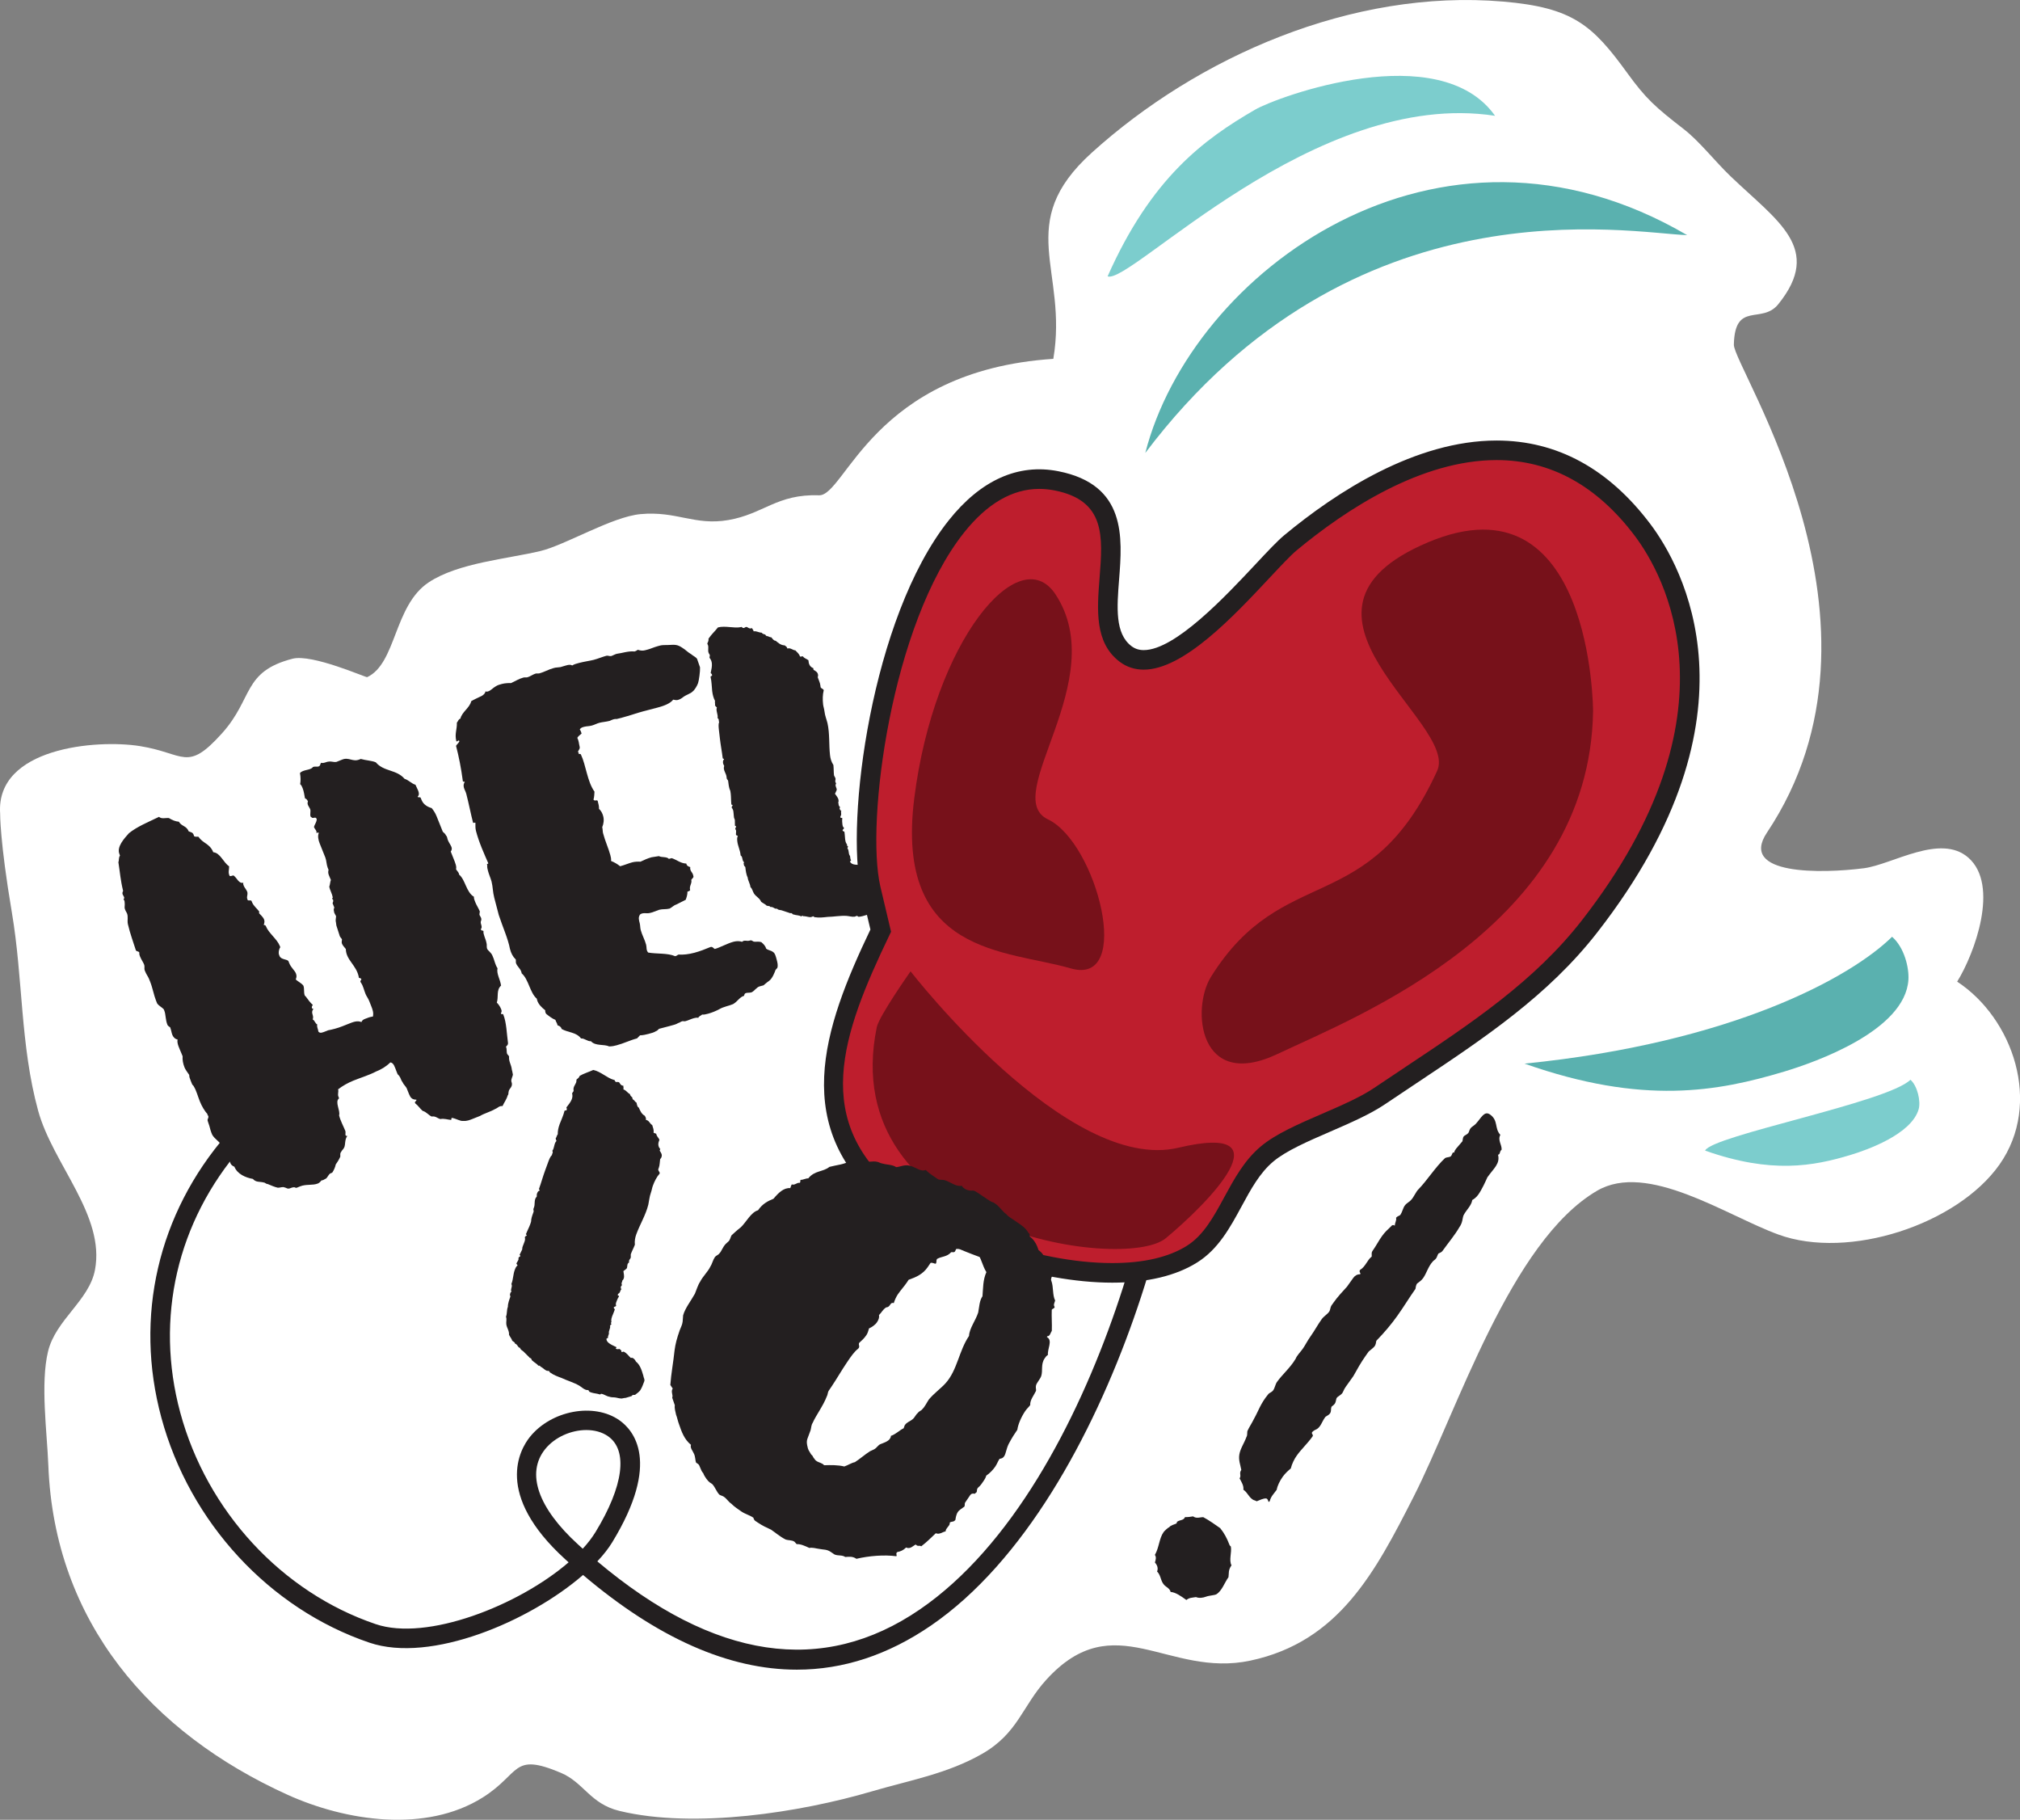 <?xml version="1.0" encoding="utf-8"?>
<!-- Generator: Adobe Illustrator 16.0.0, SVG Export Plug-In . SVG Version: 6.00 Build 0)  -->
<!DOCTYPE svg PUBLIC "-//W3C//DTD SVG 1.1//EN" "http://www.w3.org/Graphics/SVG/1.1/DTD/svg11.dtd">
<svg version="1.1" id="Layer_1" xmlns="http://www.w3.org/2000/svg" xmlns:xlink="http://www.w3.org/1999/xlink" x="0px" y="0px"
	 width="130.652px" height="117.676px" viewBox="0 0 130.652 117.676" enable-background="new 0 0 130.652 117.676"
	 xml:space="preserve">
<rect x="0" y="0" width="130.652" height="117.676" fill="#808080" stroke="none"/>
<g id="Layer_2">
</g>
<g>
	<path fill="#FFFFFF" d="M0.009,52.605c-0.285-4.26,6.225-4.804,9.03-4.36c2.927,0.463,3.031,1.716,5.316-0.821
		c2.042-2.265,1.322-3.986,4.564-4.827c1.265-0.328,4.756,1.227,4.828,1.192c1.897-0.889,1.718-4.624,3.977-6.128
		c1.904-1.268,5.104-1.52,7.227-2.028c1.611-0.385,4.63-2.217,6.476-2.387c2.342-0.216,3.494,0.759,5.68,0.384
		c2.279-0.391,3.143-1.696,5.862-1.601c1.71,0.06,3.474-8.05,15.159-8.824c0.973-5.751-2.588-8.736,2.477-13.322
		c6.833-6.186,16.829-10.616,26.616-9.781c4.511,0.386,5.778,1.517,8.025,4.613c1.201,1.656,1.808,2.204,3.646,3.625
		c1.032,0.798,2.002,2.064,3.045,3.065c3.021,2.897,6.001,4.657,3.077,8.271c-1.064,1.316-2.804-0.229-2.87,2.608
		c-0.034,1.483,11.17,18.03,2.14,31.558c-1.845,2.762,3.541,2.653,6.27,2.303c1.844-0.238,4.94-2.269,6.753-0.687
		c2.042,1.782,0.397,6.23-0.72,8.02c3.615,2.373,5.518,7.878,2.742,11.823c-2.729,3.878-9.753,6.195-14.313,4.529
		c-3.376-1.236-8.462-4.731-11.719-2.83c-5.598,3.272-9.05,14.256-11.868,19.791c-2.472,4.857-4.826,9.371-10.549,10.592
		c-5.342,1.142-8.793-3.596-13.199,1.229c-1.573,1.724-1.832,3.472-4.174,4.81c-2.251,1.285-4.698,1.707-7.134,2.423
		c-4.559,1.34-11.434,2.44-16.313,1.258c-1.896-0.462-2.299-1.838-3.788-2.464c-3.183-1.34-2.575,0.037-5.051,1.596
		c-3.667,2.305-8.829,1.545-12.634-0.18c-8.801-3.99-15.07-11.156-15.461-21.289c-0.081-2.123-0.523-5.299-0.018-7.381
		c0.499-2.047,2.658-3.283,3.034-5.264c0.67-3.525-2.729-6.84-3.677-10.302c-1.16-4.241-0.97-8.508-1.701-12.831
		C-0.013,54.386,0.009,52.605,0.009,52.605z"/>
	<g>
		<path fill="#231F20" d="M10.922,52.899c0.218,0.134,0.417,0.219,0.646,0.238c0.183,0.312,0.484,0.245,0.638,0.625
			c0.133,0.057,0.295,0.047,0.343,0.303c0.085,0.076,0.228,0.02,0.294,0.049c0.286,0.436,0.723,0.426,0.951,0.996
			c0.456,0.037,0.656,0.673,1.026,0.91c0,0.275-0.075,0.361,0.021,0.598c0.037,0.096,0.209-0.029,0.273,0
			c0.238,0.182,0.323,0.531,0.629,0.466c-0.028,0.065-0.011,0.112,0.028,0.208c0.058,0.143,0.229,0.295,0.236,0.456
			c0.011,0.161-0.065,0.247-0.008,0.39c0.01,0.161,0.18,0.037,0.266,0.113l0.039,0.096c0.095,0.236,0.332,0.417,0.455,0.588
			c0.02,0.047-0.008,0.114-0.008,0.114c0.104,0.122,0.256,0.228,0.332,0.417c0.037,0.095,0.027,0.209-0.027,0.343
			c0.113,0.01,0.133,0.058,0.151,0.104c0.171,0.426,0.712,0.814,0.884,1.242l0.039,0.096c-0.105,0.151-0.123,0.381-0.086,0.476
			l0.038,0.095c0.096,0.237,0.466,0.198,0.57,0.322l0.058,0.143c0.114,0.285,0.352,0.465,0.428,0.655
			c0.058,0.144,0.049,0.256-0.009,0.39c0.104,0.123,0.37,0.235,0.494,0.407c0.076,0.188,0.011,0.438,0.087,0.628
			c0.019,0.047,0.085,0.075,0.104,0.122c0.124,0.173,0.248,0.343,0.418,0.494c-0.074,0.085-0.112,0.267,0.049,0.256
			c-0.229,0.259,0.058,0.419-0.057,0.685c0.133,0.057,0.162,0.266,0.295,0.322c-0.037,0.18,0.048,0.258,0.076,0.465
			c0.105,0.125,0.247,0.066,0.438-0.01l0.188-0.076c0.257-0.047,0.607-0.133,0.939-0.267l0.381-0.151
			c0.285-0.115,0.567-0.229,0.835-0.115c0.058-0.135,0.15-0.172,0.247-0.211c0.143-0.057,0.332-0.133,0.494-0.143
			c0.065-0.246-0.029-0.484-0.105-0.674L23.88,64.73c-0.076-0.19-0.182-0.313-0.238-0.457c-0.114-0.284-0.143-0.493-0.285-0.711
			c-0.104-0.123-0.01-0.161,0.019-0.229c-0.058-0.143-0.181-0.037-0.17-0.15c-0.146-0.77-0.828-1.102-0.838-1.813
			c-0.105-0.123-0.209-0.246-0.248-0.343c-0.037-0.095-0.011-0.161,0-0.274c-0.039-0.096-0.105-0.123-0.144-0.219l-0.219-0.684
			l-0.029-0.208c-0.038-0.097,0-0.276,0.01-0.391c-0.038-0.096-0.143-0.218-0.135-0.333c-0.037-0.094-0.009-0.16,0.021-0.228
			l-0.114-0.285c0.028-0.065,0.058-0.133,0.038-0.181c0.047-0.019-0.086-0.074-0.059-0.142c0,0,0.049-0.019,0.028-0.066
			c-0.047-0.257-0.189-0.475-0.219-0.684c0.057-0.133,0.047-0.294,0.104-0.428c-0.112-0.284-0.219-0.408-0.151-0.655l-0.058-0.142
			c-0.075-0.19-0.075-0.465-0.151-0.655l-0.076-0.189l-0.286-0.713c-0.095-0.237-0.144-0.494-0.058-0.693
			c-0.066-0.028-0.114-0.009-0.162,0.01c0.057-0.134-0.097-0.237-0.152-0.38c0.038-0.181,0.161-0.285,0.18-0.513
			c-0.075-0.19-0.18-0.038-0.313-0.096c-0.021-0.047-0.066-0.027-0.086-0.075c-0.057-0.143,0.027-0.343-0.029-0.484
			c-0.057-0.143-0.229-0.295-0.143-0.494c-0.059-0.142-0.124-0.171-0.19-0.198c-0.048-0.257-0.077-0.466-0.152-0.655
			c-0.037-0.095-0.076-0.19-0.161-0.267c0.038-0.181,0.038-0.456-0.012-0.711c0.183-0.239,0.703-0.173,0.836-0.392
			c0.144-0.058,0.275,0,0.371-0.038c0.143-0.057,0.084-0.199,0.181-0.238c0.133,0.059,0.304-0.066,0.465-0.075
			c0.209-0.029,0.295,0.047,0.504,0.019l0.38-0.152c0.427-0.172,0.675,0.17,1.102-0.002l0.096-0.037
			c0.313,0.094,0.703,0.104,0.969,0.217c0.523,0.617,1.34,0.454,1.863,1.07c0.246,0.066,0.456,0.314,0.703,0.381
			c0.112,0.283,0.342,0.578,0.144,0.769c0.038,0.095,0.161-0.011,0.198,0.085l0.058,0.143c0.114,0.285,0.399,0.445,0.646,0.512
			c0.104,0.123,0.229,0.295,0.323,0.533l0.399,0.996c0.086,0.075,0.172,0.15,0.21,0.246c0.085,0.076,0.075,0.189,0.114,0.285
			c0.076,0.189,0.18,0.313,0.237,0.456c0.037,0.095,0.027,0.208-0.048,0.294l0.19,0.475c0.095,0.236,0.209,0.521,0.152,0.654
			c0.057,0.143,0.189,0.199,0.198,0.361c0.41,0.332,0.457,1.14,0.961,1.434c-0.009,0.113,0.029,0.209,0.087,0.351
			c0.075,0.19,0.219,0.409,0.295,0.599c-0.01,0.114-0.037,0.18-0.019,0.229c0.037,0.094,0.123,0.169,0.113,0.285
			c0.02,0.047-0.028,0.065-0.037,0.18c-0.01,0.115,0.133,0.332,0.01,0.438c0.01,0.161,0.133,0.059,0.171,0.152
			c-0.038,0.181,0.145,0.492,0.19,0.75c0.038,0.095,0,0.275,0.039,0.369c0.057,0.144,0.256,0.23,0.352,0.466l0.076,0.188
			c0.057,0.144,0.104,0.399,0.248,0.617c-0.076,0.361,0.172,0.703,0.229,1.121c-0.322,0.295-0.151,0.723-0.274,1.102
			c0.085,0.076,0.21,0.248,0.267,0.391c0.038,0.096,0.076,0.189,0,0.275c0.011,0.162,0.114,0.01,0.152,0.104
			c0.21,0.521,0.22,1.234,0.306,1.861c-0.009,0.113-0.057,0.133-0.133,0.218c0.077,0.19,0.02,0.323,0.077,0.466
			c0.019,0.049,0.085,0.076,0.123,0.17c-0.028,0.344,0.143,0.495,0.182,0.865c0.037,0.096,0.047,0.256,0.066,0.305
			c-0.01,0.112-0.113,0.266-0.104,0.426c0.152,0.381-0.15,0.447-0.171,0.676c-0.027,0.066,0.012,0.162-0.064,0.246
			c-0.066,0.248-0.246,0.486-0.332,0.686c-0.229-0.02-0.285,0.114-0.476,0.189c-0.313,0.183-0.712,0.287-0.979,0.449l-0.475,0.189
			c-0.189,0.076-0.38,0.152-0.607,0.133c-0.209,0.029-0.446-0.15-0.74-0.197c-0.049,0.019-0.01,0.112-0.057,0.133
			c-0.229-0.02-0.428-0.104-0.687-0.057c-0.18-0.037-0.304-0.209-0.56-0.162c-0.199-0.084-0.343-0.303-0.589-0.369
			c-0.172-0.151-0.314-0.369-0.467-0.475c-0.104-0.124,0.104-0.152,0.065-0.247c-0.274,0.001-0.379-0.122-0.475-0.36l-0.152-0.379
			c-0.039-0.097-0.209-0.248-0.267-0.39c-0.104-0.124-0.114-0.286-0.221-0.407c-0.018-0.049-0.084-0.076-0.104-0.125l-0.058-0.143
			c-0.114-0.284-0.182-0.588-0.409-0.605c-0.275,0.274-0.588,0.455-0.921,0.588c-0.455,0.238-0.949,0.381-1.473,0.592
			c-0.332,0.134-0.691,0.332-0.985,0.562c0.057,0.142-0.049,0.296,0.028,0.484l0.037,0.096c-0.294,0.228,0.097,0.787,0.002,1.103
			c0.086,0.351,0.285,0.711,0.4,0.996c0.057,0.143-0.076,0.36,0.133,0.332c-0.181,0.237-0.113,0.543-0.199,0.74
			c-0.057,0.135-0.15,0.172-0.208,0.305c-0.076,0.086-0.038,0.182-0.048,0.295c-0.086,0.199-0.188,0.352-0.294,0.504
			c-0.038,0.181-0.122,0.379-0.228,0.531l-0.096,0.039c-0.142,0.057-0.181,0.237-0.304,0.342c-0.095,0.037-0.219,0.143-0.285,0.113
			c-0.075,0.086-0.149,0.172-0.246,0.209c-0.332,0.135-0.76,0.029-1.14,0.182l-0.237,0.096c-0.048,0.02-0.133-0.055-0.18-0.036
			c-0.162,0.009-0.238,0.095-0.353,0.085c-0.048,0.02-0.133-0.057-0.313-0.095c-0.114-0.011-0.256,0.048-0.37,0.038
			c-0.181-0.037-0.446-0.15-0.646-0.235c-0.115-0.01-0.135-0.058-0.199-0.086c-0.314-0.095-0.552,0-0.763-0.246
			c-0.475-0.085-1.006-0.313-1.196-0.788c-0.133-0.057-0.22-0.132-0.256-0.227l-0.152-0.381c-0.104-0.123-0.257-0.228-0.314-0.371
			l-0.085-0.35c-0.113-0.285-0.446-0.428-0.628-0.74l-0.058-0.143c-0.076-0.189-0.104-0.398-0.181-0.589L13.439,72.5
			c-0.058-0.144,0.085-0.199,0.028-0.342c-0.021-0.048-0.086-0.076-0.038-0.096c-0.209-0.246-0.371-0.514-0.505-0.846
			c-0.133-0.332-0.219-0.684-0.381-0.948c-0.037-0.095-0.085-0.075-0.123-0.171l-0.076-0.189c-0.057-0.143-0.114-0.283-0.105-0.398
			c-0.122-0.172-0.245-0.342-0.304-0.483c-0.095-0.237-0.144-0.493-0.124-0.723l-0.076-0.188c-0.113-0.285-0.313-0.646-0.248-0.894
			c-0.181-0.038-0.284-0.161-0.342-0.304s-0.066-0.305-0.144-0.494c-0.066-0.027-0.151-0.104-0.171-0.151
			c-0.134-0.332-0.105-0.674-0.2-0.911l-0.038-0.095c-0.105-0.124-0.305-0.209-0.428-0.38l-0.076-0.19
			c-0.134-0.331-0.21-0.798-0.381-1.225l-0.077-0.19c-0.059-0.142-0.161-0.265-0.237-0.453l-0.038-0.096
			c-0.038-0.096,0.02-0.229-0.039-0.371c-0.057-0.143-0.181-0.313-0.257-0.504c-0.038-0.095-0.057-0.143-0.048-0.256
			c-0.038-0.096-0.133-0.057-0.218-0.133c-0.183-0.588-0.372-1.063-0.524-1.719c-0.048-0.256,0.037-0.457-0.058-0.692
			c-0.039-0.095-0.145-0.219-0.152-0.38c0.009-0.114,0.02-0.229-0.01-0.438c0,0-0.086-0.075-0.039-0.095
			c-0.017-0.046,0.03-0.065,0.03-0.065c-0.011-0.163-0.209-0.248-0.077-0.466c-0.172-0.703-0.2-1.188-0.306-1.861
			c0.057-0.133,0-0.275,0.104-0.428l-0.037-0.096c-0.19-0.474,0.313-1.007,0.615-1.349c0.541-0.438,1.301-0.743,1.946-1.057
			C10.456,52.976,10.694,52.88,10.922,52.899z"/>
	</g>
	<g>
		<path fill="#231F20" d="M36.383,43.099c0.232-0.061,0.452-0.169,0.628-0.066c0.127-0.082,0.267-0.118,0.452-0.167
			c0.325-0.085,0.709-0.137,0.94-0.197c0.278-0.073,0.546-0.191,0.823-0.265c0.093-0.024,0.21,0.044,0.303,0.02
			c0.095-0.024,0.222-0.107,0.359-0.145c0.338-0.037,0.743-0.193,1.151-0.151c0.14-0.036,0.173-0.096,0.22-0.108
			c0.164,0.057,0.314,0.067,0.455,0.031l0.186-0.049c0.187-0.049,0.406-0.156,0.685-0.229l0.14-0.036
			c0.093-0.024,0.291-0.026,0.489-0.028c0.44-0.017,0.581-0.053,0.945,0.198c0.176,0.104,0.315,0.265,0.552,0.402
			c0.129,0.114,0.293,0.172,0.376,0.298l0.19,0.546c0.016,0.244-0.07,0.861-0.128,1.025c-0.057,0.164-0.228,0.457-0.354,0.54
			c-0.115,0.129-0.395,0.202-0.603,0.355c-0.082,0.07-0.209,0.153-0.348,0.19c-0.093,0.024-0.198,0.002-0.303-0.02
			c-0.185,0.246-0.59,0.402-1.008,0.512l-0.93,0.243c-0.371,0.097-0.87,0.276-1.38,0.411L39.9,46.493
			c-0.149-0.009-0.243,0.016-0.464,0.122c-0.231,0.061-0.478,0.075-0.663,0.124c-0.185,0.049-0.313,0.131-0.498,0.18
			c-0.185,0.049-0.337,0.039-0.477,0.076c-0.139,0.036-0.232,0.061-0.301,0.178c0.069,0.08,0.095,0.174,0.119,0.266
			c-0.08,0.07-0.208,0.154-0.275,0.271c0.105,0.221,0.097,0.371,0.146,0.557s-0.091,0.223-0.101,0.375
			c0.059,0.034,0.059,0.034,0.023,0.092c0.059,0.034,0.15,0.01,0.164,0.057c0.334,0.707,0.402,1.73,0.877,2.401
			c-0.011,0.15-0.01,0.35-0.064,0.513c0.083,0.127,0.197-0.003,0.269,0.078c0.05,0.186,0.098,0.371,0.088,0.522
			c0.13,0.116,0.225,0.29,0.272,0.476c0.062,0.232,0.029,0.488-0.063,0.71c0.036,0.14,0.026,0.291,0.052,0.384
			c0.134,0.511,0.359,0.997,0.47,1.415c0.036,0.14,0.062,0.232,0.05,0.385c0.224,0.09,0.398,0.193,0.586,0.342
			c0.279-0.073,0.547-0.191,0.778-0.253c0.187-0.048,0.383-0.051,0.535-0.041c0.22-0.107,0.485-0.226,0.718-0.287l0.478-0.075
			c0.177,0.104,0.501,0.019,0.643,0.179l0.186-0.048c0.328,0.112,0.588,0.343,0.938,0.35c0.036,0.141,0.095,0.175,0.258,0.23
			c-0.032,0.257,0.132,0.313,0.182,0.499l0.023,0.093c0.024,0.094-0.069,0.118-0.138,0.235c0.062,0.232-0.147,0.385-0.074,0.664
			c-0.034,0.058-0.127,0.082-0.173,0.095c0.002,0.198-0.055,0.361-0.111,0.525l-0.613,0.309c-0.14,0.037-0.255,0.166-0.428,0.262
			c-0.231,0.061-0.441,0.017-0.675,0.077l-0.452,0.168l-0.139,0.036c-0.188,0.049-0.352-0.008-0.489,0.028
			c-0.047,0.013-0.14,0.037-0.174,0.096c-0.104,0.176-0.066,0.314-0.006,0.546c0.036,0.14,0.025,0.291,0.063,0.432
			c0.085,0.324,0.264,0.626,0.349,0.951c0.049,0.186-0.009,0.35,0.134,0.51c0.572,0.099,1.246,0.021,1.749,0.236
			c0.14-0.037,0.127-0.082,0.221-0.106c0.303,0.021,0.64-0.019,1.012-0.115c0.371-0.098,0.73-0.241,1.043-0.372
			c0.141-0.037,0.164,0.057,0.281,0.125c0.325-0.084,0.8-0.357,1.217-0.468c0.188-0.049,0.386-0.051,0.549,0.006
			c0.16-0.142,0.291-0.026,0.477-0.075l0.093-0.024c0.105,0.021,0.176,0.104,0.224,0.091c0.15,0.012,0.291-0.025,0.453,0.029
			c0.131,0.115,0.26,0.229,0.309,0.416c0.13,0.115,0.327,0.113,0.457,0.229c0.116,0.068,0.165,0.254,0.227,0.486
			c0.048,0.186,0.098,0.371,0.04,0.535l-0.114,0.13c-0.057,0.163-0.203,0.549-0.411,0.702c-0.127,0.084-0.369,0.295-0.369,0.295
			l-0.232,0.062c-0.23,0.062-0.322,0.284-0.543,0.392c-0.139,0.035-0.244,0.015-0.337,0.039c-0.14,0.035-0.115,0.127-0.149,0.187
			c-0.277,0.073-0.402,0.354-0.703,0.532c-0.268,0.119-0.604,0.158-0.904,0.336c-0.174,0.096-0.487,0.227-0.72,0.287
			c-0.14,0.037-0.277,0.072-0.384,0.052c-0.033,0.06-0.221,0.106-0.241,0.212c-0.105-0.021-0.197,0.003-0.291,0.025
			c-0.187,0.05-0.359,0.145-0.545,0.193c-0.094,0.023-0.152-0.011-0.197,0.002c-0.142,0.036-0.128,0.082-0.269,0.119
			c-0.127,0.082-0.357,0.143-0.591,0.203l-0.649,0.17c-0.081,0.072-0.114,0.131-0.208,0.155c-0.127,0.083-0.268,0.12-0.406,0.155
			c-0.231,0.062-0.417,0.109-0.615,0.111l-0.195,0.199c-0.465,0.121-0.857,0.325-1.321,0.446c-0.141,0.036-0.279,0.071-0.478,0.073
			c-0.34-0.158-0.896-0.012-1.181-0.336c-0.244,0.015-0.397-0.192-0.642-0.179c-0.309-0.415-0.844-0.376-1.255-0.614
			c-0.035-0.14-0.152-0.209-0.258-0.23c-0.049-0.186-0.106-0.219-0.144-0.357c-0.224-0.092-0.41-0.24-0.6-0.392
			c-0.082-0.126-0.048-0.185-0.061-0.231c-0.188-0.147-0.447-0.379-0.521-0.656l-0.023-0.094c-0.446-0.379-0.526-1.252-0.973-1.632
			l-0.024-0.092c-0.062-0.231-0.295-0.37-0.355-0.603l-0.002-0.197c-0.2-0.196-0.308-0.416-0.381-0.694
			c-0.124-0.663-0.47-1.416-0.723-2.192l-0.292-1.115c-0.098-0.371-0.09-0.721-0.175-1.046c-0.062-0.232-0.168-0.453-0.229-0.686
			c-0.037-0.139-0.062-0.232-0.051-0.383c-0.071-0.08,0.08-0.07,0.068-0.117c-0.251-0.579-0.599-1.332-0.792-2.076
			c-0.05-0.184-0.038-0.337-0.04-0.533c-0.014-0.047-0.095,0.023-0.151-0.011c-0.146-0.557-0.282-1.267-0.44-1.87
			c-0.036-0.139-0.118-0.267-0.155-0.405c-0.036-0.14-0.016-0.245,0.055-0.362c-0.012-0.045-0.139,0.037-0.13-0.115
			c-0.102-0.766-0.249-1.522-0.432-2.219c0.067-0.117,0.195-0.199,0.218-0.306c-0.082-0.126-0.127,0.084-0.198,0.003
			c-0.121-0.465,0.05-0.757,0.034-1.2c0.08-0.07,0.09-0.221,0.229-0.258c0.089-0.421,0.609-0.706,0.698-1.126
			c0.127-0.082,0.394-0.203,0.613-0.31c0.093-0.024,0.301-0.178,0.311-0.329c0.06,0.034,0.105,0.021,0.152,0.01
			c0.186-0.049,0.334-0.236,0.508-0.331c0.127-0.084,0.267-0.12,0.406-0.157c0.186-0.048,0.43-0.062,0.581-0.053
			c0.267-0.119,0.521-0.284,0.8-0.357c0.093-0.024,0.197-0.003,0.244-0.015c0.231-0.061,0.348-0.189,0.58-0.25l0.196-0.003
			c0.325-0.085,0.627-0.264,0.904-0.337l0.141-0.036l0.337-0.037L36.383,43.099z"/>
	</g>
	<g>
		<path fill="#231F20" d="M47.906,40.555c0.104-0.049,0.08,0.064,0.188,0.051c0.04,0.033,0.1-0.084,0.214-0.061
			c0.116,0.061,0.16,0.129,0.337,0.072c0.009,0.072,0.085,0.1,0.098,0.207c0.219-0.023,0.302,0.078,0.522,0.088
			c0.045,0.068,0.121,0.098,0.233,0.121c0.005,0.035,0.045,0.068,0.085,0.1c0.107-0.012,0.192,0.088,0.301,0.076
			c0.086,0.1,0.174,0.236,0.282,0.223c0.161,0.129,0.327,0.295,0.585,0.301c0.08,0.064,0.157,0.092,0.17,0.201l0.07-0.008
			c0.182-0.021,0.271,0.115,0.454,0.131c0.125,0.133,0.246,0.229,0.305,0.404l0.181-0.02c0.089,0.137,0.237,0.156,0.358,0.254
			l0.013,0.107c0.024,0.217,0.148,0.348,0.302,0.404l0.014,0.109c0.156,0.092,0.272,0.152,0.294,0.334
			c0.008,0.07-0.024,0.111-0.021,0.148c0.058,0.176,0.15,0.348,0.171,0.529l0.013,0.109c0.048,0.104,0.156,0.092,0.204,0.195
			c-0.073,0.303-0.078,0.596-0.042,0.922c0.018,0.145,0.07,0.285,0.092,0.465c0.027,0.254,0.13,0.5,0.192,0.748
			c0.151,0.678,0.086,1.383,0.164,2.07c0.024,0.217,0.085,0.43,0.218,0.635c0.025,0.217,0.015,0.438,0.038,0.654
			c0.01,0.072,0.09,0.137,0.103,0.246l-0.021,0.148c0.009,0.072,0.048,0.104,0.058,0.178c0,0-0.036,0.004-0.032,0.039
			c-0.024,0.113,0.061,0.213,0.073,0.322c-0.024,0.111-0.089,0.191-0.116,0.27c0.089,0.137,0.214,0.268,0.229,0.412
			c0.005,0.037,0.014,0.109-0.02,0.15c0.048,0.104-0.016,0.184,0.104,0.279c0.006,0.037,0.01,0.074-0.022,0.113
			c0.04,0.031,0.017,0.145,0.125,0.133c-0.032,0.041-0.028,0.076-0.023,0.113c0.032,0.289-0.052,0.189-0.04,0.297
			c-0.022,0.113,0.112,0.025,0.121,0.096c-0.02,0.148-0.008,0.258,0.005,0.367c0.014,0.107,0.021,0.18,0.103,0.244
			c0.008,0.074-0.064,0.082-0.093,0.156c0.009,0.074,0.081,0.066,0.121,0.098l0.021,0.18c0.024,0.219,0.01,0.402,0.103,0.574
			c0.005,0.037,0.04,0.033,0.045,0.068c0,0-0.023,0.113,0.049,0.105c0.045,0.068-0.028,0.076-0.021,0.148
			c0.129,0.17,0.036,0.326,0.166,0.494c0.013,0.109,0.024,0.217,0.068,0.285c0.004,0.037-0.071,0.01-0.063,0.082
			c0.101,0.244,0.497,0.199,0.827,0.197c0.005,0.037-0.022,0.113,0.014,0.109c0.108-0.014,0.141-0.053,0.21-0.098
			c0.074,0.027,0.185,0.016,0.195,0.125c0.072-0.01,0.064-0.082,0.138-0.09c0.257,0.008,0.378,0.104,0.565,0.156
			c0.037-0.006,0.069-0.045,0.104-0.049c0.108-0.012,0.226,0.047,0.306,0.111c0.339,0.072,0.589,0.336,0.838,0.602
			c0.09,0.135,0.202,0.16,0.219,0.305c0.021,0.182,0.05,0.434,0.029,0.582c0.013,0.109-0.108,0.344-0.167,0.459
			c-0.032,0.041-0.104,0.049-0.137,0.09c-0.032,0.039-0.024,0.111-0.062,0.117l-0.265,0.25c-0.104,0.047-0.2,0.17-0.272,0.178
			c-0.104,0.049-0.285,0.068-0.39,0.115c-0.104,0.051-0.209,0.1-0.317,0.111c-0.177,0.057-0.365,0.004-0.542,0.061
			c-0.035,0.006-0.027,0.076-0.064,0.08c-0.181,0.021-0.389,0.119-0.569,0.139l-0.107,0.014c-0.077-0.029-0.082-0.066-0.118-0.061
			l-0.141,0.053c-0.181,0.02-0.335-0.035-0.519-0.051c-0.406-0.027-0.836,0.059-1.238,0.066c-0.254,0.029-0.543,0.063-0.805,0.02
			c-0.036,0.004-0.076-0.029-0.116-0.061l-0.141,0.053c-0.146,0.016-0.264-0.045-0.446-0.059c-0.068,0.043-0.04-0.033-0.077-0.029
			c0.004,0.037-0.11-0.023-0.104,0.049c-0.157-0.092-0.338-0.072-0.491-0.127c-0.073,0.008-0.081-0.064-0.156-0.092
			c-0.037,0.004-0.108,0.012-0.148-0.02l-0.495-0.164c-0.112-0.023-0.186-0.016-0.267-0.08c-0.044-0.068-0.034,0.004-0.112-0.023
			c-0.112-0.023-0.161-0.129-0.343-0.107c-0.008-0.072-0.115-0.061-0.229-0.084c-0.086-0.1-0.238-0.156-0.359-0.252
			c-0.102-0.246-0.33-0.33-0.463-0.533c-0.089-0.137-0.108-0.318-0.229-0.414c-0.029-0.254-0.154-0.387-0.185-0.639
			c-0.093-0.172-0.126-0.463-0.146-0.643c-0.008-0.072-0.08-0.064-0.089-0.137c-0.013-0.109-0.052-0.141,0.016-0.186
			c-0.156-0.092-0.077-0.357-0.233-0.449l-0.009-0.072c-0.027-0.254-0.174-0.566-0.203-0.82c-0.017-0.145-0.027-0.254,0.031-0.369
			L47.604,54c-0.013-0.107,0.017-0.186,0.003-0.295c-0.004-0.035-0.044-0.066-0.049-0.104c-0.008-0.072,0.062-0.115,0.056-0.152
			c-0.004-0.037-0.075-0.027-0.079-0.064l-0.006-0.365l-0.053-0.141l-0.013-0.109c-0.024-0.217-0.009-0.402-0.134-0.533
			c-0.009-0.074,0.023-0.113,0.056-0.152c-0.008-0.074-0.112-0.025-0.084-0.102c-0.021-0.182-0.014-0.438-0.038-0.654
			c-0.013-0.109-0.024-0.219-0.069-0.287c-0.057-0.176-0.076-0.357-0.098-0.539c-0.008-0.07-0.085-0.1-0.093-0.17l-0.013-0.109
			c-0.021-0.182-0.146-0.314-0.172-0.531c-0.009-0.072,0.024-0.111,0.018-0.186c-0.085-0.1-0.109-0.316-0.01-0.4
			c0.027-0.076-0.072,0.008-0.085-0.102c-0.047-0.398-0.126-0.791-0.176-1.225l-0.063-0.543c-0.024-0.217-0.045-0.398,0.011-0.551
			c-0.045-0.068,0.016-0.186-0.101-0.246c0.047-0.225-0.13-0.498-0.043-0.691c-0.039-0.031-0.08-0.064-0.124-0.131
			c0.026-0.078-0.024-0.219,0.003-0.293c-0.095-0.174-0.154-0.387-0.185-0.641c-0.032-0.289-0.032-0.619-0.103-0.904
			c-0.009-0.072,0.104-0.049,0.097-0.119c-0.008-0.074-0.048-0.105-0.09-0.137c0.049-0.227,0.096-0.451,0.075-0.633
			c-0.018-0.145-0.064-0.248-0.148-0.35c-0.009-0.072,0.023-0.111,0.017-0.184c-0.045-0.068-0.091-0.139-0.104-0.246
			c-0.008-0.072,0.013-0.221,0-0.33c-0.008-0.07-0.049-0.104-0.058-0.176c0.062-0.117,0.089-0.193,0.076-0.303
			c0.188-0.277,0.421-0.486,0.611-0.729C46.905,40.449,47.477,40.641,47.906,40.555z"/>
	</g>
	<g>
		<path fill="#231F20" d="M39.689,69.827c0.115,0.002,0.043,0.092,0.146,0.131c0.021,0.045,0.128-0.031,0.219,0.041
			c0.077,0.105,0.086,0.187,0.27,0.215c-0.024,0.068,0.031,0.127-0.007,0.23c0.205,0.074,0.236,0.201,0.43,0.311
			c0.009,0.082,0.063,0.142,0.154,0.213c-0.013,0.035,0.01,0.08,0.03,0.127c0.104,0.037,0.134,0.164,0.236,0.203
			c0.031,0.127,0.049,0.289,0.15,0.326c0.087,0.188,0.162,0.408,0.39,0.53c0.042,0.093,0.1,0.152,0.062,0.255l0.067,0.025
			c0.172,0.063,0.188,0.225,0.349,0.32c0.052,0.174,0.117,0.313,0.089,0.498l0.171,0.063c0.02,0.162,0.144,0.246,0.207,0.387
			l-0.036,0.103c-0.076,0.204-0.023,0.38,0.089,0.497l-0.038,0.105c0.101,0.151,0.177,0.258,0.113,0.428
			c-0.023,0.068-0.069,0.092-0.083,0.125c-0.028,0.184-0.021,0.379-0.085,0.551l-0.037,0.104c-0.004,0.113,0.1,0.151,0.095,0.268
			c-0.201,0.236-0.336,0.496-0.448,0.805c-0.05,0.137-0.066,0.286-0.129,0.457c-0.087,0.238-0.106,0.503-0.161,0.756
			c-0.168,0.676-0.543,1.273-0.78,1.924c-0.074,0.205-0.115,0.424-0.089,0.665c-0.075,0.205-0.185,0.397-0.259,0.604
			c-0.025,0.068,0.018,0.162-0.02,0.264l-0.084,0.125c-0.025,0.068-0.005,0.115-0.029,0.184c0,0-0.033-0.014-0.046,0.021
			c-0.072,0.09-0.041,0.217-0.079,0.32c-0.071,0.09-0.166,0.133-0.225,0.188c0.02,0.162,0.07,0.338,0.021,0.475
			c-0.013,0.033-0.037,0.103-0.084,0.123c-0.004,0.115-0.097,0.158-0.032,0.299c-0.013,0.035-0.023,0.068-0.071,0.091
			c0.021,0.046-0.05,0.137,0.054,0.174c-0.047,0.022-0.061,0.056-0.072,0.091c-0.1,0.273-0.131,0.146-0.168,0.248
			c-0.072,0.09,0.09,0.071,0.064,0.141c-0.084,0.125-0.121,0.228-0.159,0.328c-0.038,0.104-0.063,0.172-0.021,0.267
			c-0.023,0.067-0.093,0.043-0.151,0.099c-0.024,0.067,0.044,0.094,0.064,0.141l-0.063,0.172c-0.075,0.205-0.172,0.363-0.166,0.559
			c-0.014,0.035,0.021,0.047,0.009,0.081c0,0-0.071,0.091-0.003,0.115c0.009,0.081-0.061,0.056-0.085,0.124
			c0.04,0.209-0.112,0.309-0.072,0.517c-0.038,0.103-0.075,0.205-0.066,0.286c-0.013,0.033-0.067-0.025-0.093,0.043
			c-0.02,0.264,0.356,0.402,0.651,0.549c-0.013,0.034-0.071,0.09-0.037,0.104c0.103,0.037,0.149,0.017,0.231,0.007
			c0.055,0.06,0.156,0.097,0.118,0.198c0.069,0.025,0.096-0.043,0.162-0.019c0.228,0.122,0.291,0.263,0.438,0.394
			c0.035,0.013,0.082-0.01,0.115,0.004c0.103,0.037,0.181,0.144,0.224,0.236c0.271,0.215,0.376,0.564,0.479,0.912
			c0.021,0.161,0.109,0.233,0.061,0.37c-0.063,0.171-0.15,0.41-0.234,0.534c-0.038,0.104-0.251,0.258-0.354,0.336
			c-0.047,0.021-0.115-0.004-0.162,0.018c-0.048,0.021-0.072,0.09-0.105,0.078l-0.349,0.104c-0.115-0.003-0.256,0.062-0.323,0.036
			c-0.115-0.002-0.287-0.064-0.4-0.068c-0.115-0.004-0.23-0.007-0.334-0.045c-0.183-0.027-0.329-0.158-0.514-0.188
			c-0.033-0.013-0.058,0.057-0.093,0.043c-0.171-0.063-0.401-0.068-0.572-0.131L38.125,90c-0.057-0.062-0.043-0.095-0.077-0.106
			l-0.149-0.017c-0.171-0.063-0.282-0.181-0.44-0.277c-0.352-0.205-0.773-0.321-1.139-0.494c-0.238-0.087-0.513-0.188-0.727-0.344
			c-0.034-0.012-0.055-0.059-0.078-0.105l-0.147-0.016c-0.138-0.051-0.216-0.156-0.373-0.253c-0.081,0.009-0.021-0.046-0.057-0.06
			c-0.013,0.033-0.09-0.072-0.114-0.004c-0.101-0.152-0.271-0.215-0.383-0.332c-0.067-0.025-0.043-0.095-0.1-0.152
			c-0.035-0.014-0.104-0.039-0.124-0.086l-0.369-0.367c-0.09-0.072-0.158-0.098-0.201-0.189c-0.01-0.082-0.034-0.014-0.091-0.072
			c-0.091-0.071-0.086-0.188-0.257-0.248c0.024-0.068-0.078-0.106-0.169-0.178c-0.031-0.129-0.144-0.246-0.207-0.387
			c0.019-0.266-0.148-0.443-0.176-0.686c-0.02-0.162,0.044-0.332-0.021-0.474c0.088-0.239,0.035-0.413,0.123-0.651
			c-0.006-0.197,0.095-0.472,0.157-0.642c0.023-0.067-0.044-0.094-0.02-0.161c0.037-0.104,0.017-0.148,0.098-0.158
			c-0.1-0.152,0.091-0.354-0.009-0.508l0.024-0.068c0.088-0.238,0.099-0.584,0.187-0.823c0.05-0.138,0.088-0.239,0.192-0.317
			L33.4,81.713c0.037-0.103,0.098-0.157,0.135-0.262c0.013-0.033-0.01-0.08,0.004-0.113c0.023-0.067,0.104-0.078,0.118-0.112
			c0.013-0.033-0.057-0.06-0.045-0.093l0.16-0.329l0.017-0.15l0.037-0.103c0.074-0.204,0.172-0.362,0.119-0.538
			c0.024-0.068,0.071-0.089,0.118-0.111c0.024-0.067-0.09-0.071-0.03-0.127c0.063-0.171,0.185-0.397,0.26-0.604
			c0.037-0.102,0.075-0.205,0.064-0.285c0.028-0.184,0.092-0.354,0.154-0.524c0.024-0.067-0.031-0.128-0.006-0.196l0.037-0.103
			c0.063-0.172,0.01-0.347,0.085-0.552c0.024-0.067,0.072-0.09,0.097-0.157c-0.03-0.127,0.045-0.332,0.172-0.362
			c0.061-0.058-0.067-0.025-0.029-0.129c0.138-0.376,0.24-0.765,0.391-1.175l0.188-0.513c0.075-0.205,0.139-0.377,0.257-0.487
			c-0.011-0.082,0.097-0.159,0.019-0.267c0.146-0.18,0.107-0.502,0.272-0.637c-0.021-0.047-0.043-0.094-0.054-0.174
			c0.061-0.057,0.075-0.205,0.136-0.262c-0.007-0.195,0.034-0.414,0.121-0.652c0.102-0.273,0.247-0.568,0.313-0.855
			c0.024-0.067,0.114,0.004,0.14-0.063c0.026-0.067,0.004-0.114-0.018-0.161c0.143-0.181,0.286-0.361,0.349-0.531
			c0.051-0.138,0.055-0.252,0.022-0.379c0.024-0.068,0.072-0.09,0.098-0.158c-0.01-0.082-0.019-0.162,0.02-0.266
			c0.024-0.068,0.108-0.191,0.146-0.296c0.024-0.067,0.003-0.114,0.028-0.185c0.104-0.075,0.165-0.133,0.202-0.234
			c0.293-0.164,0.595-0.247,0.875-0.378C38.841,69.284,39.267,69.709,39.689,69.827z"/>
	</g>
	<g>
		<g>
			<path fill="#231F20" d="M51.541,107.97c-4.398,0.001-9.021-2.044-13.83-6.124c-3.454,2.996-9.838,5.729-13.819,4.377
				c-6.465-2.191-11.62-7.768-13.455-14.549c-1.763-6.516-0.22-13.192,4.234-18.317l0.955,0.83
				c-4.173,4.802-5.619,11.056-3.968,17.157c1.726,6.38,6.568,11.621,12.64,13.68c3.309,1.126,9.23-1.193,12.479-3.995
				c-0.077-0.069-0.155-0.14-0.233-0.211c-4.61-4.202-2.907-7.104-2.274-7.894c1.381-1.723,4.142-2.239,5.79-1.084
				c0.917,0.643,2.707,2.699-0.46,7.89c-0.246,0.403-0.572,0.819-0.966,1.237c7.562,6.367,14.578,7.418,20.868,3.104
				c11.835-8.109,16.802-31.891,15.443-35.395l1.181-0.457c1.73,4.467-3.885,28.656-15.908,36.896
				C57.438,107.02,54.541,107.97,51.541,107.97z M37.925,92.474c-0.973,0-2.034,0.448-2.67,1.241c-1.24,1.55-0.46,3.797,2.141,6.166
				c0.099,0.091,0.196,0.18,0.295,0.268c0.329-0.357,0.608-0.72,0.827-1.078c1.811-2.967,2.114-5.281,0.813-6.193
				C38.94,92.603,38.445,92.474,37.925,92.474z"/>
		</g>
		<g>
			<path fill="#BE1E2D" d="M56.324,57.471c-1.42-6.128,2.532-28.254,12.016-26.375c6.604,1.309,1.22,8.751,4.466,11.195
				c2.897,2.182,8.805-5.649,10.654-7.186c7.123-5.911,16.295-9.459,22.791-0.821c6.079,8.086,2.127,18.476-3.432,25.613
				c-3.607,4.639-8.609,7.615-13.572,10.973c-2.032,1.373-5.624,2.354-7.291,3.75c-2.089,1.746-2.57,5.041-4.851,6.476
				c-4.692,2.954-14.82,0.014-19.153-3.358c-6.384-4.969-4.007-11.271-0.986-17.556L56.324,57.471z"/>
			<path fill="#231F20" d="M71.938,82.944c-4.746,0-10.926-2.023-14.375-4.709c-6.628-5.158-4.301-11.773-1.265-18.127l-0.591-2.492
				c-1.034-4.469,0.642-17.658,5.652-23.962c2.076-2.612,4.499-3.697,7.103-3.18c4.399,0.872,4.135,4.272,3.92,7.005
				c-0.141,1.797-0.273,3.495,0.804,4.306c0.228,0.171,0.484,0.254,0.789,0.254c2.033,0,5.298-3.487,7.249-5.57
				c0.774-0.827,1.387-1.479,1.831-1.851c3.371-2.797,8.491-6.131,13.745-6.131c3.903,0,7.253,1.822,9.956,5.417
				c1.971,2.621,7.549,12.272-3.438,26.382c-3.183,4.092-7.323,6.848-11.708,9.764c-0.669,0.445-1.34,0.892-2.01,1.345
				c-0.984,0.666-2.297,1.233-3.564,1.784c-1.398,0.605-2.847,1.232-3.675,1.928c-0.881,0.736-1.457,1.797-2.065,2.92
				c-0.735,1.354-1.495,2.751-2.854,3.605C76.059,82.502,74.207,82.944,71.938,82.944z M67.215,31.615
				c-1.736,0-3.372,0.951-4.863,2.826c-4.708,5.924-6.372,18.733-5.411,22.887l0.692,2.924l-0.097,0.203
				c-3.092,6.433-5.163,12.135,0.805,16.781c2.806,2.184,8.658,4.441,13.598,4.441c2.026,0,3.651-0.377,4.831-1.119
				c1.077-0.68,1.728-1.873,2.414-3.139c0.641-1.178,1.301-2.396,2.366-3.287c0.969-0.813,2.433-1.445,3.983-2.117
				c1.215-0.525,2.472-1.071,3.358-1.672c0.673-0.455,1.347-0.903,2.019-1.35c4.296-2.857,8.354-5.559,11.41-9.486
				c10.435-13.4,5.26-22.404,3.425-24.845c-2.451-3.259-5.46-4.911-8.944-4.911c-4.876,0-9.727,3.176-12.938,5.84
				c-0.384,0.318-1.001,0.978-1.716,1.741c-2.358,2.52-5.591,5.971-8.173,5.971c-0.581,0-1.103-0.171-1.551-0.508
				c-1.632-1.229-1.465-3.357-1.304-5.416c0.211-2.689,0.393-5.011-2.904-5.664C67.88,31.649,67.542,31.615,67.215,31.615z"/>
		</g>
		<path fill="#77111A" d="M58.895,62.812c0,0,10.144,13.104,17.315,11.408c7.175-1.699,1.867,3.635-0.813,5.854
			c-2.681,2.217-21.379-0.502-18.69-13.644C56.856,65.702,58.895,62.812,58.895,62.812z"/>
		<path fill="#77111A" d="M103.039,45.995c0,0-0.021-15.422-10.676-10.926c-10.652,4.495,2.017,11.661,0.591,14.778
			c-4.406,9.626-9.952,5.833-14.627,13.317c-1.289,2.064-0.793,7.408,4.307,4.99C87.733,65.739,102.82,59.897,103.039,45.995z"/>
		<path fill="#77111A" d="M68.269,38.434c3.656,5.551-3.635,13.053-0.485,14.552c3.148,1.498,5.569,10.834,1.461,9.634
			c-4.11-1.201-11.389-0.818-10.112-10.993C60.407,41.453,65.928,34.878,68.269,38.434z"/>
	</g>
	<g>
		<path fill="#231F20" d="M79.507,99.862c0.014,0.079,0.104,0.145,0.104,0.145c0.067,0.396-0.137,0.879,0.042,1.216
			c-0.229,0.323-0.156,0.515-0.196,0.766c-0.264,0.37-0.421,0.886-0.79,1.11c-0.112,0.061-0.477,0.078-0.667,0.152
			c-0.191,0.071-0.43,0.111-0.646,0.026c-0.236,0.04-0.441,0.033-0.619,0.187c-0.371-0.264-0.693-0.494-1.024-0.521
			c-0.026-0.158-0.165-0.257-0.303-0.355c-0.371-0.264-0.279-0.687-0.569-0.963c0.086-0.218,0.013-0.408-0.14-0.586
			c0.053-0.172,0.104-0.345-0.002-0.49c0.283-0.494,0.271-1.063,0.566-1.479c0.032-0.047,0.276-0.291,0.355-0.305
			c0.1-0.139,0.337-0.18,0.447-0.238c0.079-0.013,0.021-0.125,0.1-0.139c0.146-0.105,0.396-0.066,0.481-0.284
			c0.204,0.006,0.362-0.021,0.521-0.047c0.229,0.165,0.456,0.046,0.66,0.052c0.356,0.186,0.818,0.514,1.097,0.712
			C79.183,99.143,79.361,99.479,79.507,99.862z M97.041,73.385c-0.185,0.355,0.105,0.633,0.082,0.963
			c-0.146,0.105-0.073,0.298-0.23,0.324c0.138,0.586-0.263,0.857-0.69,1.459c-0.118,0.265-0.356,0.793-0.587,1.117
			c-0.133,0.185-0.276,0.289-0.39,0.35c-0.059,0.376-0.382,0.634-0.565,0.99c-0.085,0.219-0.045,0.455-0.275,0.779
			c-0.284,0.495-0.725,1.018-1.087,1.526C93.23,80.986,93.15,81,93.039,81.059c-0.065,0.093-0.086,0.219-0.151,0.313
			c-0.066,0.092-0.178,0.15-0.211,0.196c-0.31,0.339-0.401,0.761-0.632,1.084c-0.1,0.14-0.245,0.244-0.391,0.351
			c-0.064,0.093-0.086,0.219-0.104,0.345c-0.396,0.555-0.745,1.144-1.173,1.743c-0.396,0.555-0.837,1.076-1.357,1.611
			c-0.021,0.127-0.039,0.252-0.104,0.344c-0.065,0.094-0.211,0.199-0.39,0.351l-0.196,0.276c-0.297,0.418-0.548,0.867-0.797,1.315
			l-0.494,0.693c-0.132,0.187-0.152,0.312-0.219,0.403c-0.099,0.139-0.29,0.211-0.355,0.304s-0.039,0.251-0.138,0.39
			c-0.065,0.094-0.179,0.152-0.211,0.198c-0.054,0.172,0.007,0.284-0.093,0.423c-0.099,0.139-0.257,0.165-0.322,0.258
			c-0.133,0.186-0.218,0.403-0.315,0.543c-0.197,0.276-0.29,0.211-0.469,0.362s0.073,0.19-0.025,0.33
			c-0.329,0.463-0.719,0.813-1.015,1.229c-0.165,0.23-0.316,0.541-0.39,0.838c-0.178,0.152-0.355,0.306-0.521,0.535
			c-0.197,0.278-0.348,0.59-0.388,0.84c-0.198,0.276-0.375,0.43-0.448,0.727c-0.132,0.186-0.06-0.111-0.23-0.164
			c-0.205-0.007-0.43,0.111-0.62,0.186c-0.094-0.065-0.172-0.053-0.264-0.119c-0.278-0.196-0.316-0.435-0.596-0.633
			c0.039-0.25-0.126-0.508-0.245-0.73c0.132-0.186-0.053-0.316,0.111-0.549c-0.055-0.316-0.188-0.62-0.126-0.996
			c0.059-0.376,0.321-0.746,0.46-1.137c0.065-0.092,0.039-0.25,0.059-0.375c0.119-0.266,0.284-0.496,0.435-0.807
			c0.282-0.496,0.408-0.965,0.915-1.578c0.066-0.094,0.225-0.119,0.323-0.259c0.1-0.14,0.14-0.39,0.237-0.528
			c0.362-0.509,0.863-0.918,1.212-1.506c0.086-0.219,0.296-0.416,0.461-0.648c0.165-0.23,0.283-0.494,0.514-0.818
			c0.231-0.322,0.448-0.727,0.712-1.096c0.133-0.186,0.355-0.305,0.487-0.49c0.065-0.092,0.073-0.296,0.139-0.389l0.165-0.231
			c0.23-0.323,0.54-0.661,0.85-0.998l0.132-0.187l0.264-0.368c0.1-0.14,0.245-0.244,0.449-0.238
			c0.066-0.092-0.104-0.146-0.007-0.282c0.369-0.227,0.461-0.647,0.752-0.859c0.02-0.125-0.041-0.238,0.058-0.377
			c0.23-0.323,0.383-0.635,0.613-0.957c0.164-0.231,0.375-0.432,0.587-0.629c0.065-0.092,0.146-0.105,0.237-0.039
			c0.007-0.205,0.139-0.391,0.078-0.502c0.099-0.139,0.225-0.119,0.291-0.211c0.099-0.141,0.17-0.438,0.269-0.576
			c0.132-0.186,0.324-0.258,0.392-0.35c0.21-0.199,0.314-0.541,0.525-0.74c0.521-0.535,1.102-1.446,1.7-1.996
			c0.111-0.059,0.237-0.039,0.349-0.098c0.113-0.062,0.106-0.345,0.245-0.246c-0.014-0.078,0.052-0.172,0.118-0.264l0.409-0.477
			c0.019-0.125,0.038-0.252,0.071-0.297c0.065-0.094,0.225-0.119,0.322-0.258c0.033-0.047,0.053-0.173,0.118-0.265
			c0.1-0.14,0.29-0.212,0.391-0.351c0.309-0.338,0.514-0.819,0.883-0.558C96.929,72.467,96.646,72.963,97.041,73.385z"/>
	</g>
	<g>
		<path fill="#7CCDCD" d="M81.176,7.093c-3.318,1.922-6.709,4.408-9.537,10.777C73.105,18.444,85.034,5.693,96.7,7.489
			C93.096,2.399,82.616,6.256,81.176,7.093z"/>
		<path fill="#5AB1AF" d="M74.077,29.29c13.434-17.794,31.345-14.202,35.047-14.085C92.976,5.765,77.071,17.604,74.077,29.29z"/>
	</g>
	<g>
		<path fill="#7CCDCD" d="M124.099,71.723c-0.466,1.637-3.379,2.652-4.421,2.966c-2.404,0.724-5.106,1.228-9.392-0.284
			c0.391-0.96,11.791-3.113,13.28-4.582C124.014,70.209,124.243,71.208,124.099,71.723z"/>
		<path fill="#5AB1AF" d="M123.435,63.354c-0.206,3.294-6.021,5.333-8.02,5.936c-4.306,1.293-9.142,2.194-16.81-0.51
			c13.425-1.344,21.104-5.576,23.773-8.203C123.178,61.271,123.483,62.597,123.435,63.354z"/>
	</g>
	<g>
		<path fill="#231F20" d="M64.385,77.842c0.212,0.144,0.365,0.371,0.592,0.587c0.127,0.086,0.183,0.187,0.31,0.271l0.509,0.344
			c0.297,0.201,0.551,0.373,0.719,0.674c0.128,0.086,0.07,0.171,0.084,0.24c0.297,0.201,0.479,0.571,0.575,0.885
			c0.467,0.316,0.406,0.77,0.802,1.099c-0.144,0.212-0.002,0.369,0.096,0.498c-0.044,0.155-0.13,0.282-0.073,0.382
			c0.153,0.413,0.063,0.909,0.247,1.279c-0.044,0.156-0.13,0.283-0.032,0.411c-0.014,0.112-0.128,0.099-0.187,0.184
			c-0.018,0.481,0.021,0.88,0.004,1.362c-0.086,0.127-0.114,0.354-0.3,0.354c-0.027,0.041-0.027,0.041,0.014,0.069
			c0.34,0.229-0.006,0.737,0.034,1.136c-0.1,0.057-0.156,0.141-0.214,0.227c-0.259,0.382-0.104,0.795-0.222,1.146
			c-0.072,0.199-0.259,0.383-0.33,0.58c-0.044,0.155,0.012,0.256-0.003,0.368c-0.13,0.283-0.402,0.595-0.376,0.92
			c-0.086,0.127-0.214,0.226-0.328,0.396c-0.258,0.383-0.461,0.863-0.506,1.203c-0.173,0.254-0.345,0.508-0.56,0.918
			c-0.159,0.326-0.177,0.623-0.29,0.793c-0.087,0.127-0.157,0.141-0.3,0.168c-0.114,0.17-0.157,0.326-0.272,0.494
			c-0.144,0.213-0.358,0.438-0.587,0.592c-0.043,0.156-0.129,0.283-0.188,0.367c-0.086,0.129-0.2,0.297-0.329,0.396
			c-0.156,0.141-0.016,0.298-0.187,0.367c-0.017,0.113-0.199-0.072-0.342,0.14l-0.316,0.466c-0.057,0.086-0.001,0.186-0.058,0.27
			c-0.128,0.1-0.328,0.211-0.414,0.339c-0.115,0.169-0.146,0.396-0.16,0.51c-0.114,0.169-0.241,0.083-0.369,0.183
			c0.026,0.142-0.102,0.24-0.188,0.367c-0.029,0.043-0.088,0.127-0.073,0.197c-0.213,0.041-0.398,0.225-0.64,0.124
			c-0.344,0.323-0.558,0.549-0.942,0.845c-0.127-0.087-0.213,0.041-0.354-0.115c-0.171,0.068-0.343,0.322-0.626,0.192
			c-0.187,0.185-0.356,0.253-0.569,0.294c-0.128,0.1-0.001,0.186-0.06,0.27c-0.793-0.104-1.771-0.025-2.583,0.166
			c-0.254-0.172-0.467-0.131-0.723-0.118c-0.212-0.144-0.454-0.06-0.694-0.161l-0.254-0.172c-0.254-0.172-0.468-0.131-0.737-0.189
			c-0.227-0.029-0.425-0.103-0.638-0.062c-0.283-0.13-0.565-0.261-0.821-0.247l-0.142-0.157c-0.169-0.114-0.382-0.073-0.58-0.146
			c-0.368-0.188-0.635-0.43-0.932-0.631c-0.283-0.129-0.565-0.26-0.862-0.461l-0.17-0.115c-0.042-0.027-0.099-0.127-0.111-0.198
			c-0.254-0.173-0.522-0.229-0.777-0.402c-0.212-0.146-0.467-0.315-0.649-0.502c-0.212-0.144-0.281-0.313-0.493-0.457
			c-0.085-0.058-0.198-0.073-0.282-0.13c-0.184-0.186-0.279-0.499-0.464-0.686l-0.17-0.114c-0.085-0.058-0.323-0.343-0.406-0.584
			c-0.184-0.187-0.209-0.513-0.337-0.599l-0.127-0.086c-0.068-0.172-0.04-0.397-0.15-0.598c-0.069-0.171-0.253-0.355-0.182-0.555
			c-0.438-0.358-0.604-0.842-0.771-1.326c-0.07-0.171-0.124-0.454-0.194-0.625c-0.04-0.213-0.11-0.385-0.08-0.609l-0.168-0.484
			c0.072-0.198-0.109-0.385,0.033-0.596l-0.155-0.229c0.048-0.709,0.195-1.476,0.272-2.226c0.06-0.453,0.146-0.767,0.336-1.317
			c0.072-0.198,0.158-0.325,0.188-0.552l0.032-0.412c0.131-0.467,0.488-0.904,0.762-1.398c0.103-0.24,0.189-0.553,0.332-0.765
			c0.188-0.367,0.501-0.647,0.66-0.974c0.115-0.17,0.173-0.438,0.288-0.608c0.086-0.127,0.229-0.154,0.285-0.239
			c0.157-0.141,0.216-0.41,0.431-0.636l0.157-0.142c0.129-0.099,0.158-0.324,0.216-0.41c0.156-0.141,0.344-0.322,0.601-0.521
			c0.343-0.323,0.659-0.976,1.113-1.099c0.286-0.424,0.657-0.606,0.998-0.745c0.33-0.396,0.673-0.72,1.084-0.688
			c0.028-0.043,0.043-0.156,0.102-0.24c0.198,0.072,0.342-0.139,0.497-0.096c0.1-0.057,0.016-0.113,0.073-0.197
			c0.184,0,0.313-0.099,0.495-0.098c0.416-0.521,0.955-0.404,1.368-0.742c0.455-0.123,0.966-0.148,1.396-0.414
			c0.255-0.014,0.522,0.045,0.863,0.09c0.228,0.029,0.54-0.065,0.811-0.008c0.113,0.016,0.24,0.102,0.354,0.115
			c0.312,0.088,0.639,0.063,0.893,0.233c0.256-0.013,0.555-0.181,0.866-0.093c0.382,0.074,0.706,0.416,1.048,0.276
			c0.141,0.157,0.353,0.302,0.563,0.444l0.212,0.145c0.127,0.086,0.298,0.016,0.496,0.088c0.396,0.145,0.706,0.416,1.063,0.348
			c0.057,0.101,0.099,0.129,0.184,0.188c0.17,0.113,0.396,0.145,0.538,0.116c0.113,0.015,0.24,0.101,0.367,0.187l0.551,0.373
			c0.127,0.086,0.255,0.174,0.411,0.217L64.385,77.842z M61.852,80.762c-0.086,0.127-0.043,0.154-0.144,0.212l-0.186-0.002
			c-0.271,0.312-0.61,0.266-0.911,0.435c-0.086,0.127-0.001,0.184-0.087,0.311c-0.07,0.016-0.24-0.1-0.34-0.045l-0.173,0.256
			c-0.315,0.466-0.757,0.66-1.24,0.828l-0.113,0.17c-0.173,0.254-0.416,0.521-0.589,0.775c-0.114,0.17-0.216,0.409-0.26,0.564
			c-0.198-0.072-0.229,0.154-0.327,0.211c-0.028,0.042-0.101,0.057-0.172,0.07c-0.228,0.152-0.271,0.31-0.457,0.492
			c0.027,0.144-0.017,0.299-0.132,0.467c-0.114,0.17-0.342,0.324-0.513,0.396c-0.044,0.155-0.087,0.312-0.173,0.438
			c-0.145,0.211-0.303,0.353-0.458,0.492c-0.086,0.127,0.083,0.242-0.074,0.383c-0.257,0.197-0.486,0.535-0.716,0.875
			c-0.346,0.509-0.675,1.088-1.02,1.597l-0.172,0.254c-0.058,0.085-0.06,0.271-0.117,0.354c-0.245,0.638-0.688,1.201-0.92,1.725
			c-0.086,0.127-0.087,0.313-0.131,0.468c-0.188,0.552-0.288,0.608-0.22,0.964c0.067,0.356,0.098,0.313,0.265,0.611
			c0.127,0.086,0.113,0.2,0.197,0.257c0.056,0.101,0.099,0.13,0.141,0.157c0.17,0.115,0.354,0.115,0.495,0.273
			c0.439-0.012,0.879-0.022,1.305,0.08c0.241-0.084,0.471-0.238,0.684-0.279c0.328-0.211,0.643-0.491,0.97-0.702l0.271-0.126
			c0.199-0.112,0.243-0.268,0.415-0.338c0.17-0.069,0.482-0.166,0.598-0.336c0.029-0.043,0.086-0.127,0.072-0.198
			c0.313-0.097,0.556-0.365,0.826-0.49l0.072-0.198c0.144-0.211,0.356-0.252,0.515-0.394c0.128-0.099,0.2-0.296,0.328-0.396
			c0.087-0.127,0.229-0.154,0.285-0.238c0.187-0.184,0.287-0.424,0.432-0.637c0.329-0.396,0.813-0.746,1.086-1.057
			c0.758-0.847,0.853-2.08,1.512-3.054c0.018-0.481,0.433-1.005,0.593-1.515c0.073-0.383,0.076-0.752,0.276-1.049
			c0.047-0.525,0.021-1.035,0.253-1.56c-0.267-0.429-0.32-0.896-0.615-1.282c-0.099-0.128-0.365-0.371-0.535-0.486
			C62.405,80.766,62.149,80.778,61.852,80.762z"/>
	</g>
</g>
</svg>
